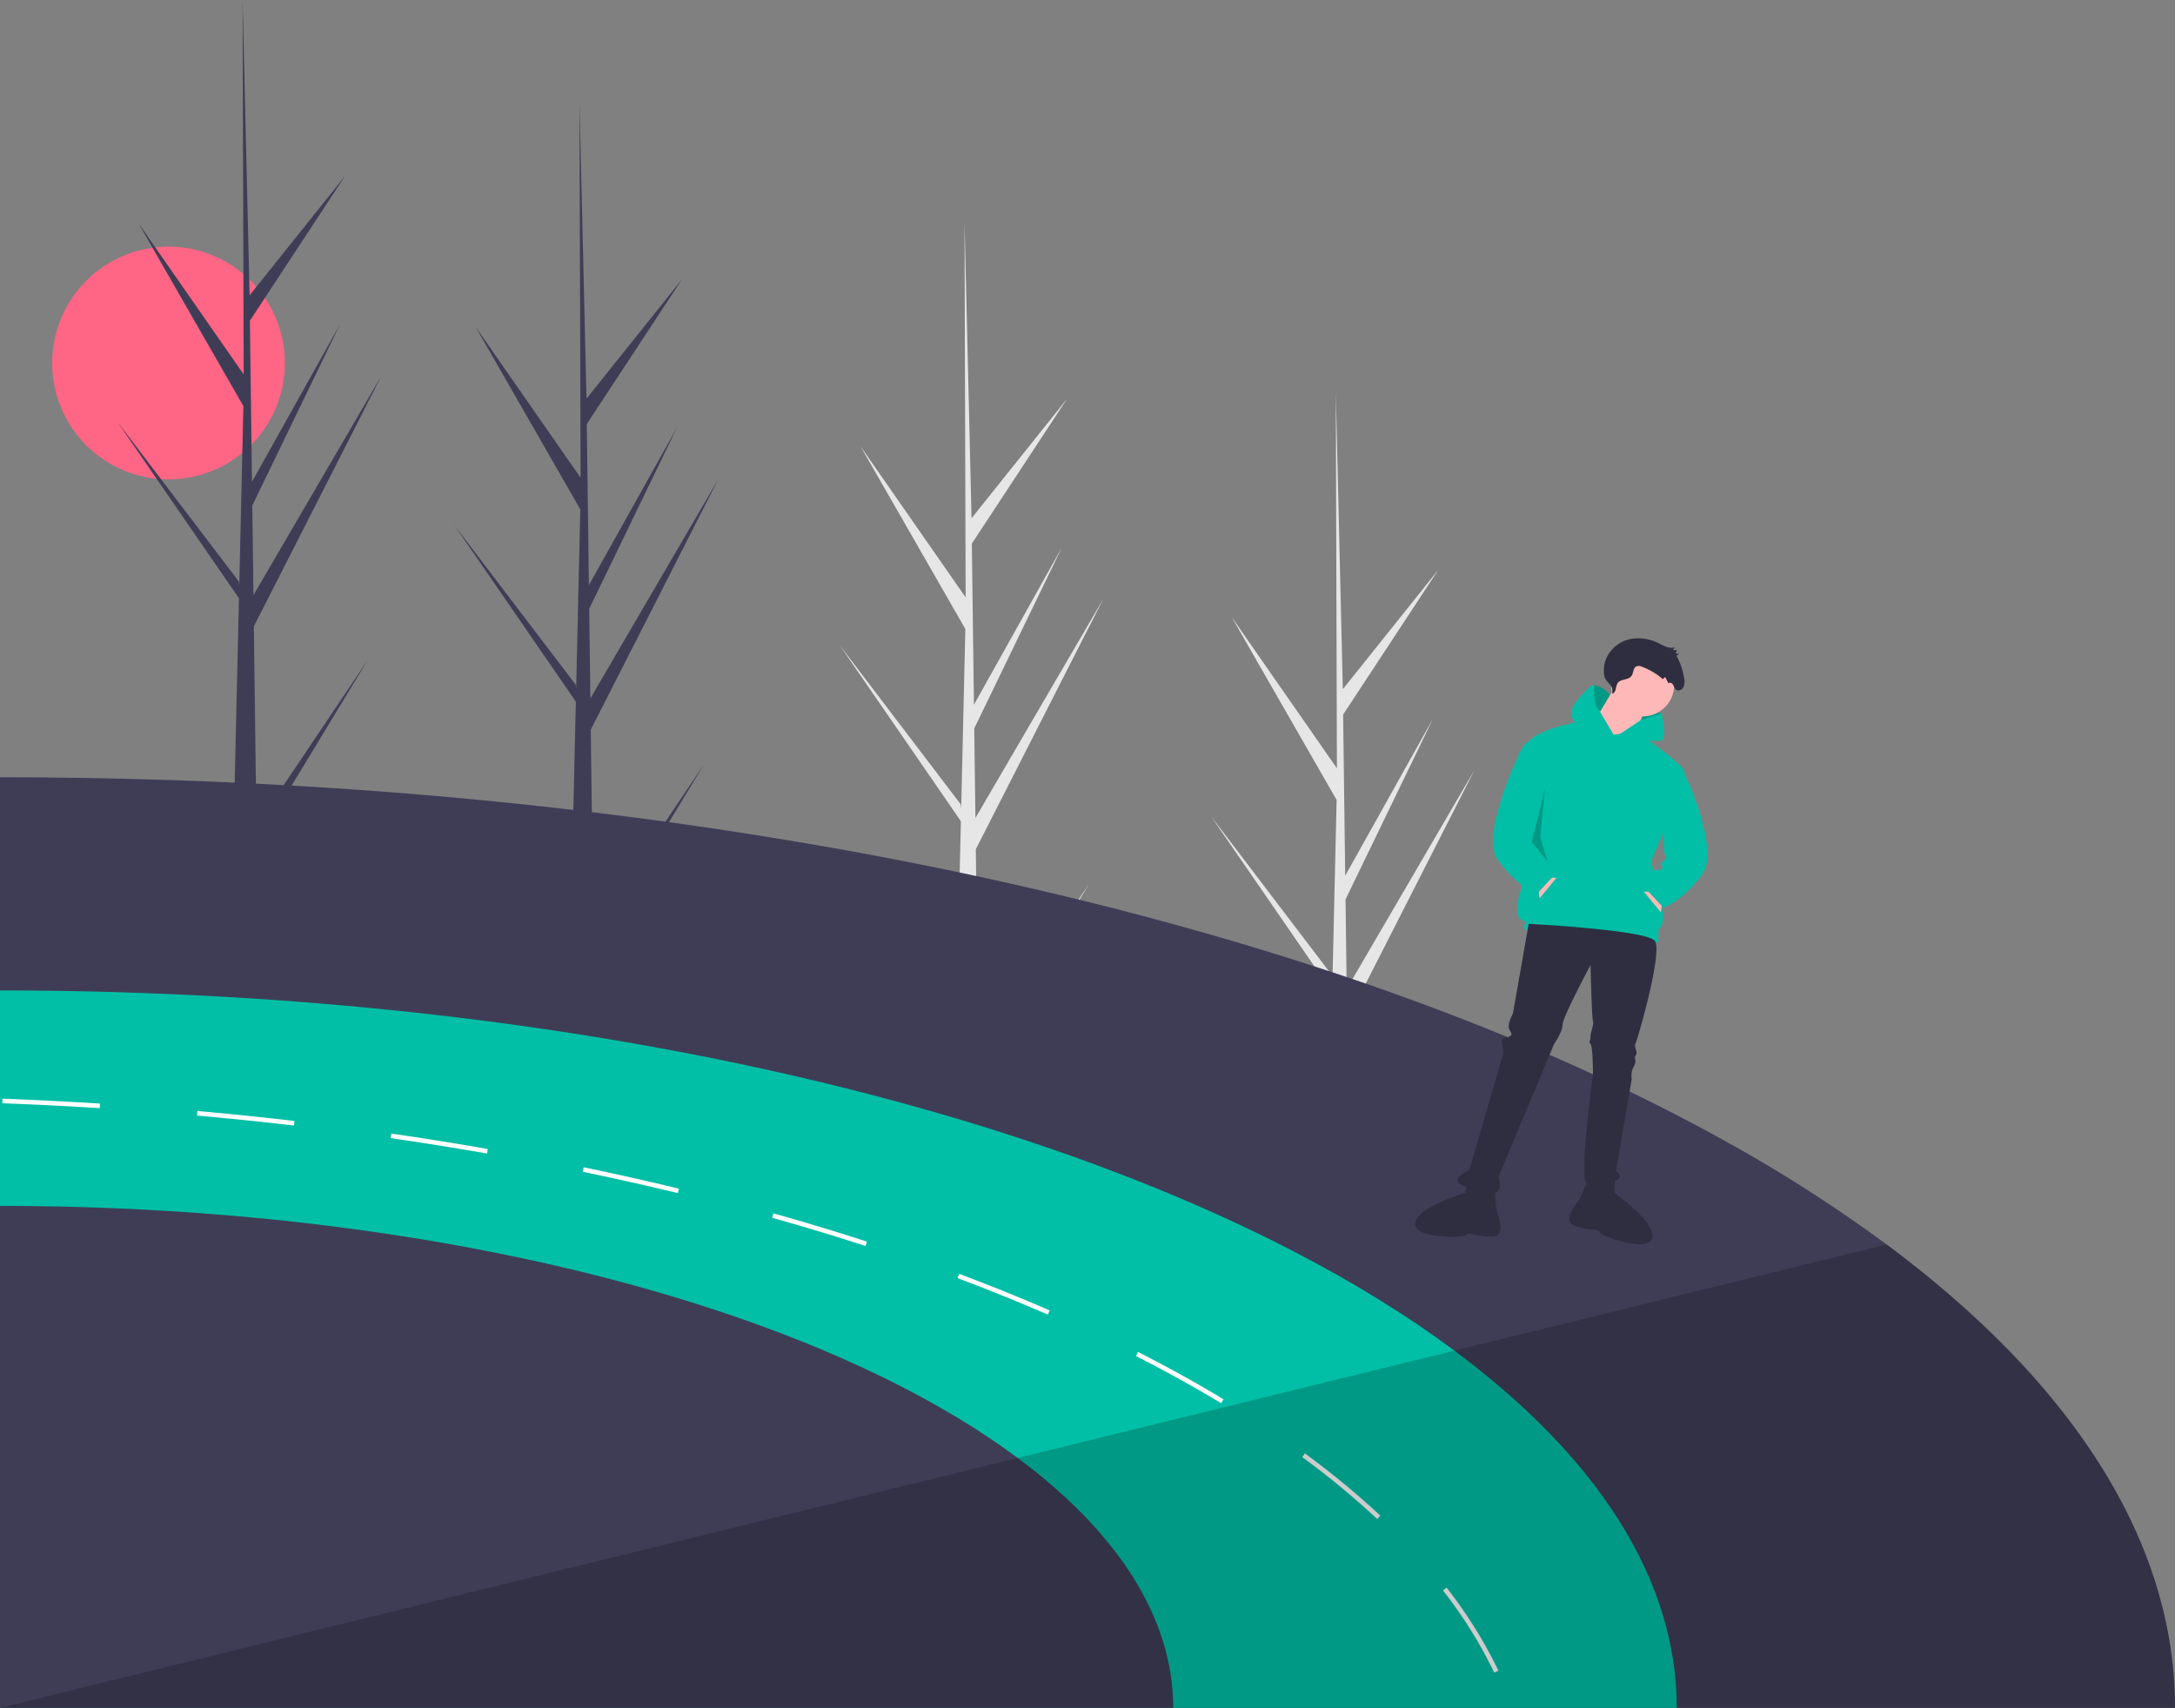 <svg id="b7cc7876-77cd-409e-9873-4b201ae07abe" data-name="Layer 1" xmlns="http://www.w3.org/2000/svg" width="888" height="697.209" viewBox="0 0 888 697.209"><rect x="0" y="0" width="888" height="697.209" fill="#808080" stroke="none"/><title>by_the_road</title><circle cx="68.809" cy="148.196" r="47.5" fill="#ff6584"/><path d="M398.254,480.598,443.502,413.309l-45.156,74.528.094,7.572q-4.955.038-9.814-.165l2.244-97.329-.061-.751.083-.145.215-9.197-49.552-71.944,49.494,65.061.176,1.944,1.695-73.536L350.12,234.757l42.922,61.671-.448-152.347.001-.507.015.499,2.841,120.07,39.007-48.773L395.578,274.486l.851,65.776,35.894-64.195-35.762,73.865.474,36.575,52.2-89.423-52.041,102.182Z" transform="translate(-156 -101.396)" fill="#3f3d56"/><path d="M555.455,529.42l45.248-67.289-45.156,74.528.094,7.572q-4.955.038-9.814-.165l2.244-97.329-.061-.751.083-.145.215-9.197-49.552-71.944L548.25,429.76l.176,1.944,1.695-73.536-42.8-74.59L550.243,345.25l-.448-152.347.001-.507.015.499,2.841,120.07L591.659,264.192l-38.879,59.116.851,65.776,35.894-64.195L553.763,398.755l.474,36.575,52.2-89.423L554.395,448.089Z" transform="translate(-156 -101.396)" fill="#e6e6e6"/><path d="M260.703,438.42l45.248-67.289-45.156,74.528.094,7.572q-4.955.038-9.814-.165l2.244-97.329-.061-.751.083-.145.215-9.197L204.004,273.699,253.498,338.76l.176,1.944,1.695-73.536-42.8-74.59L255.491,254.25l-.448-152.347.001-.507.015.499,2.841,120.07L296.906,173.192,258.027,232.308l.851,65.776,35.894-64.195L259.01,307.755l.474,36.575,52.2-89.423L259.643,357.089Z" transform="translate(-156 -101.396)" fill="#3f3d56"/><path d="M707.042,599.213l45.248-67.289-45.156,74.528.094,7.572q-4.955.038-9.814-.165l2.244-97.329-.061-.751.083-.145.215-9.197-49.552-71.944,49.494,65.061.176,1.944,1.695-73.536L658.908,353.372l42.922,61.671-.448-152.347.001-.507.015.499L704.239,382.758l39.007-48.773-38.879,59.116.851,65.776L741.112,394.683l-35.762,73.865.474,36.575,52.2-89.423-52.041,102.182Z" transform="translate(-156 -101.396)" fill="#e6e6e6"/><path d="M1044,798.604H156v-379.903c.908,0,1.825,0,2.732.009,109.863.131,215.02,8.805,312.054,24.572q7.285,1.165,14.504,2.414c.421.066.833.131,1.245.206q30.753,5.263,60.326,11.481,5.277,1.123,10.527,2.255,21.25,4.604,41.817,9.694,9.685,2.386,19.21,4.884c92.412,24.16,173.698,55.348,239.797,91.822a597.58,597.58,0,0,1,68.046,43.389C1001.163,665.133,1044,729.726,1044,798.604Z" transform="translate(-156 -101.396)" fill="#3f3d56"/><path d="M840.593,798.604H156V505.723c103.145,0,200.965,9.76,288.689,27.239q12.871,2.555,25.442,5.352,5.53,1.207,11.013,2.489,17.068,3.944,33.555,8.3,23.033,6.063,44.83,12.876,12.899,4.042,25.321,8.309c.917.318,1.834.636,2.742.954q9.755,3.383,19.201,6.934c56.733,21.25,105.184,46.449,143.025,74.586C807.562,695.703,840.593,745.502,840.593,798.604Z" transform="translate(-156 -101.396)" fill="#00bfa6"/><path d="M746.609,749.516l-1.478,1.151a183.172,183.172,0,0,1,20.941,33.546l1.694-.805A185.611,185.611,0,0,0,746.609,749.516ZM690.494,695.993c-.571-.43-1.142-.851-1.712-1.273l-1.114,1.506c.571.421,1.142.842,1.703,1.263a335.315,335.315,0,0,1,28.914,24.011l1.282-1.366A338.725,338.725,0,0,0,690.494,695.993ZM620.642,653.305l-.851,1.675c12.164,6.185,23.87,12.66,34.781,19.248l.964-1.6C644.587,666.022,632.844,659.519,620.642,653.305Zm-73.071-31.899-.655,1.75c12.651,4.744,25.068,9.76,36.886,14.897l.739-1.712C572.696,631.185,560.26,626.16,547.571,621.407ZM499.925,605.069c-9.17-2.873-18.64-5.68-28.156-8.347l-.505,1.806c9.498,2.657,18.948,5.465,28.1,8.319,3.359,1.057,6.681,2.115,9.993,3.191l.571-1.778Q504.959,606.646,499.925,605.069Zm-78.451-21.194c-3.724-.87-7.439-1.712-11.023-2.498-5.352-1.188-10.78-2.349-16.151-3.462l-.374,1.834c5.352,1.104,10.779,2.274,16.122,3.462,3.584.777,7.28,1.619,10.995,2.48,3.921.908,7.86,1.843,11.715,2.77l.44-1.815C429.343,585.709,425.394,584.773,421.474,583.875ZM315.784,564.159l-.271,1.853c13.194,1.909,26.425,4.024,39.31,6.279l.328-1.843C342.237,568.192,328.996,566.077,315.784,564.159Zm-79.19-9.226-.168,1.862c13.24,1.188,26.565,2.555,39.609,4.07l.215-1.862C263.187,557.487,249.844,556.121,236.594,554.933ZM157.02,549.908l-.066,1.871c13.25.496,26.631,1.17,39.768,2.002l.112-1.871C183.688,551.087,170.298,550.413,157.02,549.908Z" transform="translate(-156 -101.396)" fill="#fff"/><path d="M634.996,798.604H156V593.681c177.694,0,332.799,41.396,415.479,102.883C611.884,726.61,634.996,761.456,634.996,798.604Z" transform="translate(-156 -101.396)" fill="#3f3d56"/><path d="M1044,798.604H156L571.479,696.564l178.339-43.801,176.44-43.333C1001.163,665.133,1044,729.726,1044,798.604Z" transform="translate(-156 -101.396)" opacity="0.2"/><polygon points="676.351 294.712 678.331 291.247 668.431 289.267 667.441 294.217 668.926 298.177 676.351 294.712" fill="#00bfa6"/><polygon points="676.351 294.712 678.331 291.247 668.431 289.267 667.441 294.217 668.926 298.177 676.351 294.712" opacity="0.2"/><circle cx="670.658" cy="279.613" r="12.871" fill="#ffb8b8"/><polygon points="659.767 279.613 649.371 296.94 664.718 305.851 672.638 287.534 659.767 279.613" fill="#ffb8b8"/><path d="M814.777,401.306l-13.366-5.445s-20.297,3.465-22.277,9.901-1.98,58.415-1.98,58.415-4.95,12.871,1.98,13.366c0,0-1.98,2.97,0,3.465s22.277,0,30.198,2.475,23.762,4.455,23.762,1.98v-4.455s3.465-3.465,1.485-9.406-4.455-18.812-4.455-18.812,14.851-32.673,13.366-36.633-19.617-16.207-19.617-16.207Z" transform="translate(-156 -101.396)" fill="#00bfa6"/><polygon points="628.085 362.781 628.58 366.741 635.51 358.325 633.035 358.325 628.085 362.781" fill="#ffb8b8"/><path d="M814.777,401.306,800.421,397.84s-2.97-2.475-2.97-5.445,4.455-7.426,7.426-10.396a2.74,2.74,0,0,1,1.99-.827c2.941-.025,6.505,3.832,6.505,3.832l-3.955,6.599-.178.292Z" transform="translate(-156 -101.396)" fill="#00bfa6"/><path d="M825.843,395.394l8.489-2.752s2.723,10.643-.248,11.138-19.307-.99-19.307-.99Z" transform="translate(-156 -101.396)" fill="#00bfa6"/><path d="M780.124,478.533l-6.436,36.633s-2.475,4.455-1.485,6.436,1.485,1.98,0,2.97-3.465,0-2.97,2.475a25.268,25.268,0,0,1,.495,4.455L755.867,579.027s-8.911,3.96-2.475,6.436,12.871,4.455,14.356,1.98,0-5.445,0-5.445l22.772-54.455s3.465-4.95,3.465-7.921,11.386-24.257,11.386-24.257.495,21.287.99,22.772-.99,4.455-.99,6.436-.99,1.98,0,2.97.99,12.376.99,12.376-5.941,44.059-2.475,44.554,13.366-.495,13.366-2.475a2.47,2.47,0,0,0-1.485-2.475l6.436-37.623a7.877,7.877,0,0,1,.495-4.455c.99-1.98.99-1.98.99-2.97s-.495-1.485,0-1.98a2.444,2.444,0,0,0,.495-1.485s-.99-2.97-.495-3.465,11.386-37.623,7.921-42.079S780.124,478.533,780.124,478.533Z" transform="translate(-156 -101.396)" fill="#2f2e41"/><path d="M804.381,582.987l-3.465,7.921s-7.921,8.911-1.98,10.891,7.921,1.485,7.921,1.485,2.475.495,2.475,1.485,19.802,8.416,21.287,1.98-15.346-18.317-15.346-18.317v-5.941Z" transform="translate(-156 -101.396)" fill="#2f2e41"/><path d="M766.196,586.653l.75,8.613s4.654,10.976-1.608,10.952-7.98-1.127-7.98-1.127-2.504-.323-2.82.615-21.453,1.64-20.802-4.933,20.399-12.445,20.399-12.445l1.9-5.628Z" transform="translate(-156 -101.396)" fill="#2f2e41"/><path d="M814.122,384.532c.795-.053,1.325-.92,1.545-1.744a8.57,8.57,0,0,1,.725-2.436c1.231-1.941,4.431-1.157,5.73-3.046.799-1.162.632-3.053,1.786-3.792a2.805,2.805,0,0,1,2.46.067,26.884,26.884,0,0,1,8.473,5.046l1.034-.842,1.291,2.581c.501-.604,1.466-.136,1.886.535s.624,1.529,1.223,2.018c.955.779,2.446.119,3.025-1.011a6.239,6.239,0,0,0,.282-3.783,27.097,27.097,0,0,0-3.143-9.07l1.181-.709-1.527-.218.585-1.326-1.6-.019.632-1.134c-2.151.738-4.373-.614-6.427-1.621a18.356,18.356,0,0,0-11.032-1.868,13.944,13.944,0,0,0-9.432,6.127,12.535,12.535,0,0,0-1.753,9.334C811.805,380.405,815.032,380.839,814.122,384.532Z" transform="translate(-156 -101.396)" fill="#2f2e41"/><path d="M782.104,403.781s-2.97-.495-4.95,3.465-16.831,35.643-9.406,45.544,14.356,12.871,14.356,12.871l1.485.495,7.426-7.921-2.475-3.465s0-3.465-1.98-3.96-1.98.99-2.475-.99,1.98-.495-.495-2.475-.495-2.97-.495-2.97Z" transform="translate(-156 -101.396)" fill="#00bfa6"/><polygon points="678.579 368.474 678.084 372.434 671.153 364.018 673.629 364.018 678.579 368.474" fill="#ffb8b8"/><path d="M833.836,414.424s6.931-3.465,8.911.495,15.594,33.663,8.168,43.564-14.356,12.871-14.356,12.871l-1.485.495-7.426-7.921,2.475-3.465s0-3.465,1.98-3.96,1.98.99,2.475-.99-1.98-.495.495-2.475.495-2.97.495-2.97Z" transform="translate(-156 -101.396)" fill="#00bfa6"/><polygon points="630.807 321.939 625.362 343.721 631.797 351.642 628.827 341.741 630.807 321.939" opacity="0.2"/><path d="M813.371,385.004l-3.955,6.599c-2.485-.861-2.693-6.629-2.549-10.431C809.807,381.148,813.371,385.004,813.371,385.004Z" transform="translate(-156 -101.396)" opacity="0.2"/></svg>